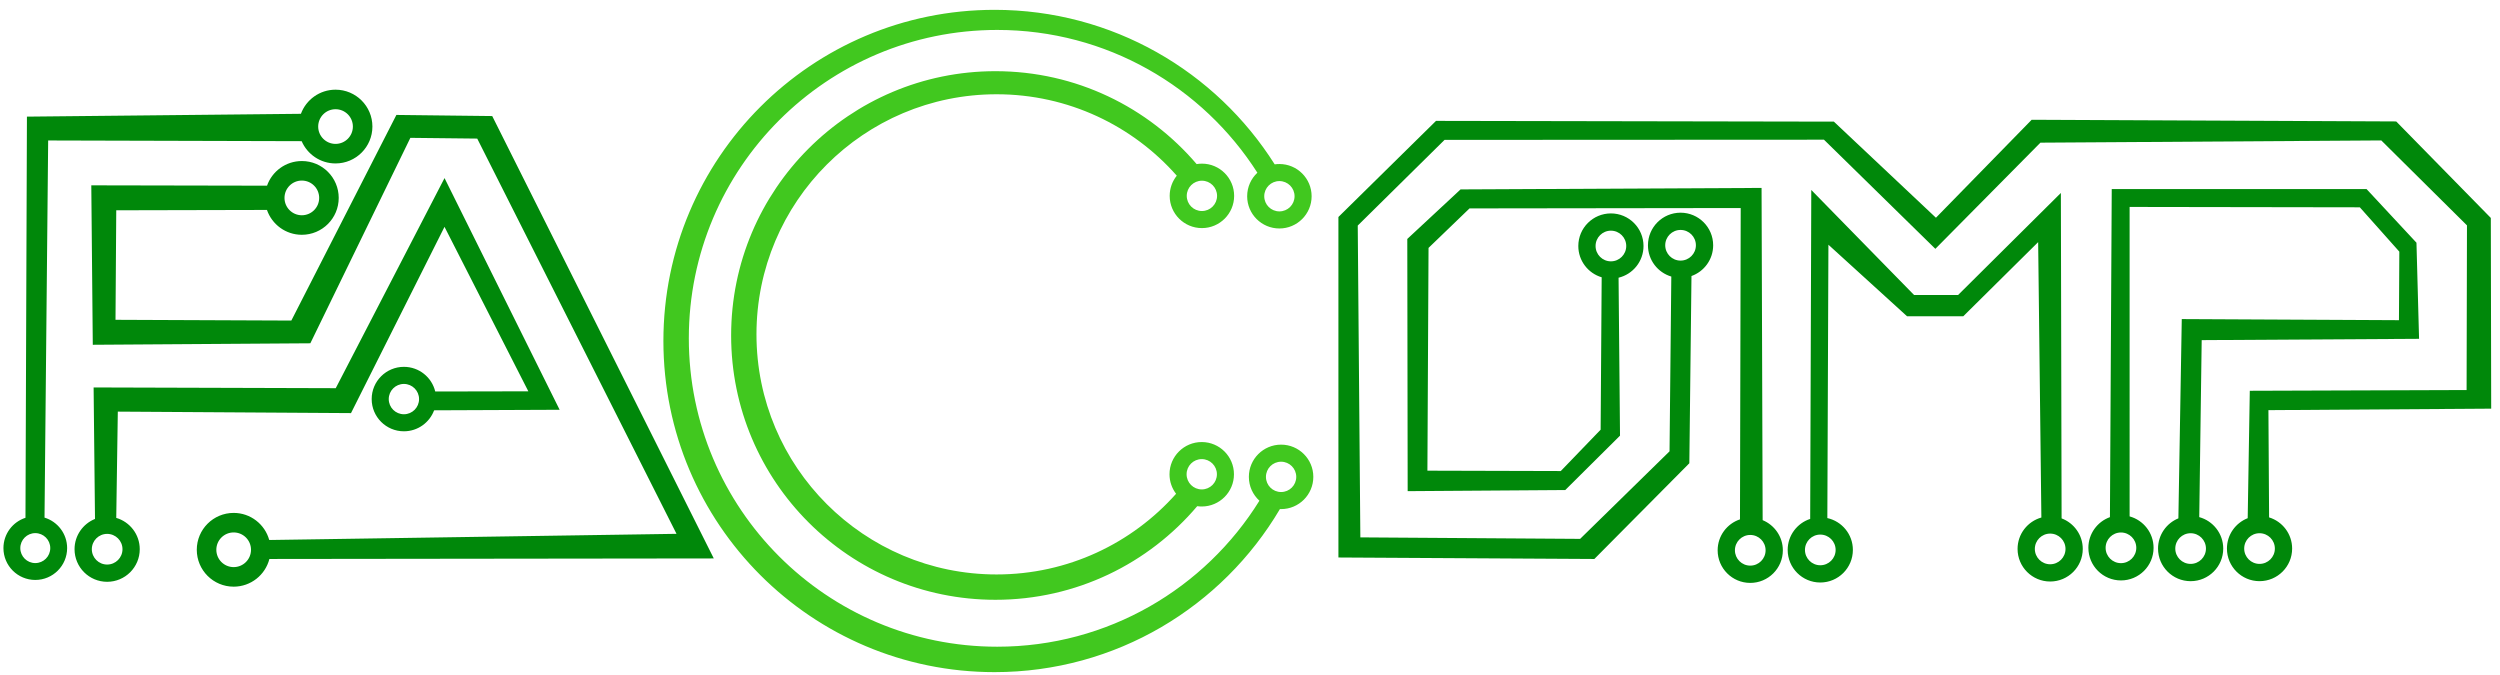 <?xml version="1.0" encoding="UTF-8" standalone="no"?>
<svg
   xmlns:dc="http://purl.org/dc/elements/1.1/"
   xmlns:cc="http://creativecommons.org/ns#"
   xmlns:rdf="http://www.w3.org/1999/02/22-rdf-syntax-ns#"
   xmlns:svg="http://www.w3.org/2000/svg"
   xmlns="http://www.w3.org/2000/svg"
   xmlns:sodipodi="http://sodipodi.sourceforge.net/DTD/sodipodi-0.dtd"
   xmlns:inkscape="http://www.inkscape.org/namespaces/inkscape"
   version="1.1"
   width="237"
   height="64"
   id="svg28028"
   inkscape:version="0.91 r13725"
   viewBox="0 0 237 64"
   sodipodi:docname="Logo Facomp.svg">
  <defs
     id="defs41677">
    <clipPath
       id="clipPath18"
       clipPathUnits="userSpaceOnUse">
      <path
         inkscape:connector-curvature="0"
         id="path20"
         d="m 0,1100 1024,0 L 1024,0 0,0 0,1100 Z" />
    </clipPath>
    <clipPath
       id="clipPath26"
       clipPathUnits="userSpaceOnUse">
      <path
         inkscape:connector-curvature="0"
         id="path28"
         d="m -23,698.598 1057,0 0,-358.598 -1057,0 0,358.598 z" />
    </clipPath>
    <clipPath
       id="clipPath48"
       clipPathUnits="userSpaceOnUse">
      <path
         inkscape:connector-curvature="0"
         id="path50"
         d="m 0,1100 1024,0 L 1024,0 0,0 0,1100 Z" />
    </clipPath>
    <clipPath
       id="clipPath56"
       clipPathUnits="userSpaceOnUse">
      <path
         inkscape:connector-curvature="0"
         id="path58"
         d="m 473.828,1054.19 87.55,0 0,-118.002 -87.55,0 0,118.002 z" />
    </clipPath>
    <clipPath
       id="clipPath60"
       clipPathUnits="userSpaceOnUse">
      <path
         inkscape:connector-curvature="0"
         id="path62"
         d="m 553.768,1024.858 c -0.344,0.35 -0.738,0.647 -1.17,0.88 -1.406,0.732 -2.848,1.393 -4.32,1.98 l -12.62,12.81 c -0.382,0.32 -0.802,0.592 -1.25,0.81 l -8.28,8.48 c -0.23,-0.09 -7.88,8.28 -23.8,2.08 -13.89,-6.37 -9,-19.75 -8.69,-21.23 0.31,-1.48 5.94,-8.95 7.49,-9.23 l 12.39,-12.72 0,-12.64 -2.39,-1.11 -32.07,32.75 -5.23,-2.38 37.2,-81.42 7.5,-7.73 30.05,20.39 9.52,6.55 3.16,2.15 0.12,48.52 0,3.31 -7.61,7.75 z" />
    </clipPath>
    <clipPath
       id="clipPath64"
       clipPathUnits="userSpaceOnUse">
      <path
         inkscape:connector-curvature="0"
         id="path66"
         d="m -32768,32767 65535,0 0,-65535 -65535,0 0,65535 z" />
    </clipPath>
    <linearGradient
       id="linearGradient68"
       spreadMethod="pad"
       gradientTransform="matrix(0,446.956,-446.956,0,517.603,601.498)"
       gradientUnits="userSpaceOnUse"
       y2="0"
       x2="1"
       y1="0"
       x1="0">
      <stop
         id="stop70"
         offset="0"
         style="stop-opacity:0;stop-color:#ffffff" />
      <stop
         id="stop72"
         offset="0.25"
         style="stop-opacity:0.25;stop-color:#ffffff" />
      <stop
         id="stop74"
         offset="1"
         style="stop-opacity:1;stop-color:#ffffff" />
    </linearGradient>
    <mask
       id="mask76"
       height="1"
       width="1"
       y="0"
       x="0"
       maskUnits="userSpaceOnUse">
      <g
         id="g78">
        <g
           id="g80"
           clip-path="url(#clipPath64)">
          <g
             id="g82">
            <g
               id="g84">
              <path
                 inkscape:connector-curvature="0"
                 id="path86"
                 style="fill:url(#linearGradient68);stroke:none"
                 d="m -32768,32767 65535,0 0,-65535 -65535,0 0,65535 z" />
            </g>
          </g>
        </g>
      </g>
    </mask>
    <linearGradient
       id="linearGradient88"
       spreadMethod="pad"
       gradientTransform="matrix(0,446.956,-446.956,0,517.603,601.498)"
       gradientUnits="userSpaceOnUse"
       y2="0"
       x2="1"
       y1="0"
       x1="0">
      <stop
         id="stop90"
         offset="0"
         style="stop-opacity:1;stop-color:#ffffff" />
      <stop
         id="stop92"
         offset="0.25"
         style="stop-opacity:1;stop-color:#cdced3" />
      <stop
         id="stop94"
         offset="1"
         style="stop-opacity:1;stop-color:#000000" />
    </linearGradient>
    <clipPath
       id="clipPath122"
       clipPathUnits="userSpaceOnUse">
      <path
         inkscape:connector-curvature="0"
         id="path124"
         d="m 0,1100 1024,0 L 1024,0 0,0 0,1100 Z" />
    </clipPath>
    <clipPath
       id="clipPath158"
       clipPathUnits="userSpaceOnUse">
      <path
         inkscape:connector-curvature="0"
         id="path160"
         d="m 0,1100 1024,0 L 1024,0 0,0 0,1100 Z" />
    </clipPath>
    <clipPath
       id="clipPath1350"
       clipPathUnits="userSpaceOnUse">
      <path
         inkscape:connector-curvature="0"
         id="path1352"
         d="m 714.223,579.829 0,-11.657 c 2.818,-36.659 31.995,-65.94 68.608,-68.922 l 0,0 12.339,0 C 833.703,502.389 864,534.657 864,574 l 0,0 c 0,41.422 -33.579,75 -75,75 l 0,0 c -39.459,0 -71.802,-30.474 -74.777,-69.171" />
    </clipPath>
    <clipPath
       id="clipPath1362"
       clipPathUnits="userSpaceOnUse">
      <path
         inkscape:connector-curvature="0"
         id="path1364"
         d="m 157.333,578.122 0,-14.245 C 160.65,528.67 188.301,500.546 223.29,496.5 l 0,0 17.42,0 C 278.029,500.815 307,532.524 307,571 l 0,0 c 0,41.421 -33.578,75 -75,75 l 0,0 c -39.02,0 -71.08,-29.796 -74.667,-67.878" />
    </clipPath>
    <clipPath
       id="clipPath1374"
       clipPathUnits="userSpaceOnUse">
      <path
         inkscape:connector-curvature="0"
         id="path1376"
         d="m 437,580 c 0,-41.421 33.578,-75 75,-75 l 0,0 c 41.422,0 75,33.579 75,75 l 0,0 c 0,41.421 -33.578,75 -75,75 l 0,0 c -41.422,0 -75,-33.579 -75,-75" />
    </clipPath>
    <clipPath
       id="clipPath1402"
       clipPathUnits="userSpaceOnUse">
      <path
         inkscape:connector-curvature="0"
         id="path1404"
         d="m 0,1100 1024,0 L 1024,0 0,0 0,1100 Z" />
    </clipPath>
    <clipPath
       id="clipPath1418"
       clipPathUnits="userSpaceOnUse">
      <path
         inkscape:connector-curvature="0"
         id="path1420"
         d="m 0,1100 1024,0 L 1024,0 0,0 0,1100 Z" />
    </clipPath>
    <clipPath
       id="clipPath1434"
       clipPathUnits="userSpaceOnUse">
      <path
         inkscape:connector-curvature="0"
         id="path1436"
         d="m 0,1100 1024,0 L 1024,0 0,0 0,1100 Z" />
    </clipPath>
  </defs>
  <sodipodi:namedview
     pagecolor="#ffffff"
     bordercolor="#666666"
     borderopacity="1"
     objecttolerance="10"
     gridtolerance="10"
     guidetolerance="10"
     inkscape:pageopacity="0"
     inkscape:pageshadow="2"
     inkscape:window-width="1319"
     inkscape:window-height="744"
     id="namedview41675"
     showgrid="false"
     width="841px"
     inkscape:zoom="3.1714784"
     inkscape:cx="106.34456"
     inkscape:cy="45.513724"
     inkscape:window-x="47"
     inkscape:window-y="24"
     inkscape:window-maximized="1"
     inkscape:current-layer="svg28028" />
  <path
     d="m 4.22,49.07 c 1.24,0.375 2.144,1.527 2.144,2.89 0,1.667 -1.352,3.019 -3.019,3.019 -1.667,0 -3.019,-1.352 -3.019,-3.019 0,-1.343 0.877,-2.481 2.089,-2.873 l 0.138,-38.03 25.974,-0.268 c 0.492,-1.335 1.776,-2.287 3.281,-2.287 1.931,0 3.496,1.565 3.496,3.496 0,1.931 -1.565,3.496 -3.496,3.496 -1.439,0 -2.674,-0.869 -3.211,-2.111 L 4.566,13.317 Z M 31.809,10.354 c 0.908,0 1.644,0.736 1.644,1.644 0,0.908 -0.736,1.644 -1.644,1.644 -0.908,0 -1.645,-0.736 -1.645,-1.644 0,-0.908 0.736,-1.644 1.645,-1.644 z M 3.345,50.54 c 0.784,0 1.42,0.636 1.42,1.42 0,0.784 -0.636,1.42 -1.42,1.42 -0.784,0 -1.42,-0.636 -1.42,-1.42 0,-0.784 0.636,-1.42 1.42,-1.42 z m 7.676,-1.443 c 1.287,0.374 2.227,1.561 2.227,2.968 0,1.706 -1.384,3.09 -3.091,3.09 -1.707,0 -3.09,-1.384 -3.09,-3.09 0,-1.3 0.803,-2.412 1.939,-2.869 l -0.132,-12.466 22.955,0.07 10.312,-19.918 10.912,21.965 -11.899,0.05 c -0.432,1.162 -1.552,1.99 -2.864,1.99 -1.687,0 -3.055,-1.368 -3.055,-3.055 0,-1.687 1.368,-3.055 3.055,-3.055 1.44,0 2.647,0.996 2.97,2.337 l 8.826,-0.017 -7.947,-15.592 -8.864,17.658 -22.107,-0.141 z m 27.269,-12.7 c 0.793,0 1.437,0.643 1.437,1.437 0,0.793 -0.643,1.437 -1.437,1.437 -0.794,0 -1.437,-0.643 -1.437,-1.437 0,-0.794 0.643,-1.437 1.437,-1.437 z m -28.132,14.215 c 0.803,0 1.454,0.651 1.454,1.454 0,0.802 -0.651,1.454 -1.454,1.454 -0.803,0 -1.453,-0.651 -1.453,-1.454 0,-0.803 0.651,-1.454 1.453,-1.454 z m 18.456,-35.346 c 1.931,0 3.496,1.565 3.496,3.496 0,1.931 -1.565,3.496 -3.496,3.496 -1.531,0 -2.833,-0.985 -3.306,-2.356 l -14.287,0.033 -0.071,10.383 16.669,0.071 9.959,-19.493 9.085,0.106 21.004,41.937 -42.129,0.052 c -0.387,1.509 -1.757,2.625 -3.387,2.625 -1.931,0 -3.496,-1.565 -3.496,-3.496 0,-1.931 1.565,-3.496 3.496,-3.496 1.606,0 2.96,1.084 3.369,2.56 l 0.156,0.006 38.458,-0.583 -18.893,-37.469 -6.339,-0.07 -9.482,19.476 -20.624,0.141 -0.141,-15.115 16.66,0.033 c 0.478,-1.361 1.775,-2.336 3.299,-2.336 z m -6.462,35.209 c 0.908,0 1.644,0.736 1.644,1.644 0,0.908 -0.736,1.644 -1.644,1.644 -0.908,0 -1.644,-0.736 -1.644,-1.644 0,-0.908 0.736,-1.644 1.644,-1.644 z m 6.462,-33.357 c 0.908,0 1.644,0.736 1.644,1.644 0,0.908 -0.736,1.645 -1.644,1.645 -0.908,0 -1.644,-0.736 -1.644,-1.645 0,-0.908 0.736,-1.644 1.644,-1.644 z"
     style="fill:#00880a;fill-rule:evenodd;fill-opacity:1"
     id="path41673"
     inkscape:connector-curvature="0"
     sodipodi:nodetypes="cssscccssscccsssssssssscsssccccccsssccccccsssssssssscssccccccccssscccccccccccssssssssss" />
  <path
     d="m 94.284,0.932 c 11.182,0 20.997,5.847 26.557,14.649 0.145,-0.021 0.294,-0.032 0.445,-0.032 1.687,0 3.055,1.368 3.055,3.055 0,1.687 -1.368,3.055 -3.055,3.055 -1.687,0 -3.055,-1.368 -3.055,-3.055 0,-0.88 0.372,-1.673 0.968,-2.23 -5.191,-8.138 -14.296,-13.536 -24.664,-13.536 -16.146,0 -29.235,13.089 -29.235,29.235 0,16.146 13.089,29.235 29.235,29.235 10.497,0 19.701,-5.532 24.858,-13.84 -0.615,-0.559 -1.001,-1.365 -1.001,-2.261 0,-1.687 1.368,-3.055 3.055,-3.055 1.687,0 3.055,1.368 3.055,3.055 0,1.687 -1.368,3.055 -3.055,3.055 -0.037,0 -0.074,-10e-4 -0.111,-0.002 -5.461,9.251 -15.532,15.458 -27.053,15.458 -17.338,0 -31.393,-14.055 -31.393,-31.393 0,-17.338 14.055,-31.393 31.393,-31.393 z M 113.941,15.513 c 1.687,0 3.055,1.368 3.055,3.055 0,1.687 -1.368,3.055 -3.055,3.055 -1.687,0 -3.055,-1.368 -3.055,-3.055 0,-0.724 0.252,-1.389 0.672,-1.912 -4.171,-4.734 -10.279,-7.72 -17.084,-7.72 -12.571,0 -22.761,10.19 -22.761,22.761 0,12.571 10.19,22.761 22.761,22.761 6.771,0 12.85,-2.957 17.019,-7.648 -0.391,-0.513 -0.624,-1.154 -0.624,-1.849 0,-1.687 1.368,-3.055 3.055,-3.055 1.687,0 3.055,1.368 3.055,3.055 0,1.687 -1.368,3.055 -3.055,3.055 -0.145,0 -0.288,-0.011 -0.428,-0.03 -4.596,5.428 -11.459,8.874 -19.128,8.874 -13.838,0 -25.056,-11.218 -25.056,-25.056 0,-13.838 11.218,-25.056 25.056,-25.056 7.638,0 14.477,3.418 19.073,8.807 0.163,-0.027 0.329,-0.041 0.499,-0.041 z m 0,1.618 c 0.793,0 1.437,0.643 1.437,1.437 0,0.793 -0.643,1.437 -1.437,1.437 -0.794,0 -1.437,-0.643 -1.437,-1.437 0,-0.794 0.643,-1.437 1.437,-1.437 z m 7.346,0.035 c 0.793,0 1.437,0.643 1.437,1.437 0,0.793 -0.643,1.437 -1.437,1.437 -0.794,0 -1.437,-0.643 -1.437,-1.437 0,-0.793 0.643,-1.437 1.437,-1.437 z m -7.361,26.357 c 0.793,0 1.437,0.643 1.437,1.437 0,0.793 -0.643,1.437 -1.437,1.437 -0.794,0 -1.437,-0.643 -1.437,-1.437 0,-0.794 0.643,-1.437 1.437,-1.437 z m 7.522,0.247 c 0.793,0 1.437,0.643 1.437,1.437 0,0.793 -0.643,1.437 -1.437,1.437 -0.794,0 -1.437,-0.643 -1.437,-1.437 0,-0.794 0.643,-1.437 1.437,-1.437 z"
     style="fill:#41c81f;fill-rule:evenodd;fill-opacity:1"
     id="path41673-5"
     inkscape:connector-curvature="0"
     sodipodi:nodetypes="ccsssscssscsssscssccsssscssscsssscssscsssssssssssssssssssss" />
  <path
     d="m 153.44,26.327 0.137,14.973 -5.191,5.156 -14.939,0.106 -0.036,-23.909 5.05,-4.697 28.535,-0.141 0.103,31.496 c 1.123,0.463 1.915,1.568 1.915,2.859 0,1.707 -1.384,3.09 -3.091,3.09 -1.706,0 -3.09,-1.384 -3.09,-3.09 0,-1.367 0.887,-2.526 2.117,-2.934 l 0.069,-29.514 -25.709,0.035 -3.885,3.744 -0.107,21.119 12.643,0.035 3.779,-3.92 0.099,-14.448 c -1.28,-0.377 -2.215,-1.562 -2.215,-2.964 0,-1.707 1.384,-3.091 3.09,-3.091 1.707,0 3.091,1.384 3.091,3.091 0,1.456 -1.007,2.676 -2.363,3.004 z m 55.049,22.697 0.231,-16.78 20.607,-0.124 -0.247,-9.111 -4.732,-5.085 -24.156,0 -0.171,31.102 c -1.192,0.429 -2.044,1.569 -2.044,2.909 0,1.706 1.384,3.09 3.09,3.09 1.707,0 3.091,-1.384 3.091,-3.09 0,-1.423 -0.962,-2.621 -2.271,-2.981 l -4e-4,-29.336 21.825,0.035 3.744,4.203 -0.035,6.498 -20.589,-0.105 -0.321,18.891 c -1.131,0.459 -1.929,1.569 -1.929,2.865 0,1.707 1.384,3.091 3.09,3.091 1.707,0 3.091,-1.384 3.091,-3.091 0,-1.423 -0.962,-2.622 -2.271,-2.981 z m -7.423,1.456 c 0.803,0 1.454,0.651 1.454,1.454 0,0.802 -0.651,1.453 -1.454,1.453 -0.803,0 -1.454,-0.651 -1.454,-1.453 0,-0.803 0.651,-1.454 1.454,-1.454 z m 6.604,0.07 c 0.803,0 1.454,0.651 1.454,1.454 0,0.803 -0.651,1.454 -1.454,1.454 -0.803,0 -1.454,-0.651 -1.454,-1.454 0,-0.803 0.651,-1.454 1.454,-1.454 z m -47.318,-24.385 -0.203,17.751 -9.005,9.076 -24.262,-0.142 -0.001,-32.279 9.253,-9.111 37.716,0.071 9.677,9.111 9.076,-9.288 34.556,0.159 8.97,9.147 0.036,18.081 -21.119,0.141 0.064,10.167 c 1.264,0.387 2.184,1.564 2.184,2.955 0,1.707 -1.384,3.091 -3.091,3.091 -1.707,0 -3.09,-1.384 -3.09,-3.091 0,-1.311 0.816,-2.431 1.968,-2.88 l 0.199,-12.078 20.553,-0.07 0.035,-15.611 -8.123,-8.052 -32.314,0.212 -9.96,10.065 -10.56,-10.347 -35.969,0.018 -8.229,8.123 0.247,29.559 20.835,0.142 8.476,-8.299 0.168,-16.568 c -1.28,-0.378 -2.214,-1.562 -2.214,-2.964 0,-1.707 1.384,-3.091 3.091,-3.091 1.707,0 3.091,1.384 3.091,3.091 0,1.343 -0.858,2.487 -2.055,2.913 z m 53.851,24.385 c 0.803,0 1.454,0.651 1.454,1.454 0,0.803 -0.651,1.454 -1.454,1.454 -0.803,0 -1.454,-0.651 -1.454,-1.454 0,-0.803 0.651,-1.454 1.454,-1.454 z m -54.886,-28.752 c 0.803,0 1.454,0.651 1.454,1.454 0,0.803 -0.651,1.454 -1.454,1.454 -0.803,0 -1.454,-0.651 -1.454,-1.454 0,-0.803 0.651,-1.454 1.454,-1.454 z m 13.915,27.317 0.102,-25.915 7.452,6.781 5.333,0 7.098,-7.028 0.305,26.108 c -1.301,0.364 -2.257,1.559 -2.257,2.977 0,1.706 1.384,3.09 3.09,3.09 1.707,0 3.091,-1.384 3.091,-3.09 0,-1.325 -0.835,-2.456 -2.007,-2.895 l -0.068,-30.852 -9.747,9.678 -4.167,0 -9.747,-9.959 -0.104,31.183 c -1.238,0.403 -2.134,1.567 -2.134,2.939 0,1.706 1.384,3.09 3.09,3.09 1.707,0 3.091,-1.384 3.091,-3.09 0,-1.477 -1.036,-2.712 -2.421,-3.018 z m 21.124,1.47 c 0.803,0 1.454,0.651 1.454,1.454 0,0.802 -0.651,1.454 -1.454,1.454 -0.803,0 -1.454,-0.651 -1.454,-1.454 0,-0.803 0.651,-1.454 1.454,-1.454 z m -21.793,0.094 c 0.803,0 1.454,0.651 1.454,1.454 0,0.802 -0.651,1.454 -1.454,1.454 -0.802,0 -1.453,-0.651 -1.453,-1.454 0,-0.803 0.651,-1.454 1.453,-1.454 z m -19.85,-28.811 c 0.803,0 1.454,0.651 1.454,1.454 0,0.802 -0.651,1.454 -1.454,1.454 -0.802,0 -1.453,-0.651 -1.453,-1.454 0,-0.803 0.651,-1.454 1.453,-1.454 z m 13.211,28.846 c 0.803,0 1.454,0.651 1.454,1.454 0,0.803 -0.651,1.454 -1.454,1.454 -0.802,0 -1.454,-0.651 -1.454,-1.454 0,-0.803 0.651,-1.454 1.454,-1.454 z"
     style="fill:#00880a;fill-rule:evenodd;fill-opacity:1"
     id="path41673-3"
     inkscape:connector-curvature="0"
     sodipodi:nodetypes="ccccccccsssccccccccsssccccccccssscccccccssscssssssssssccccccccccccccsssccccccccccccccsssccssssssssssccccccsssccccccssscssssssssssssssssssss" />
</svg>
